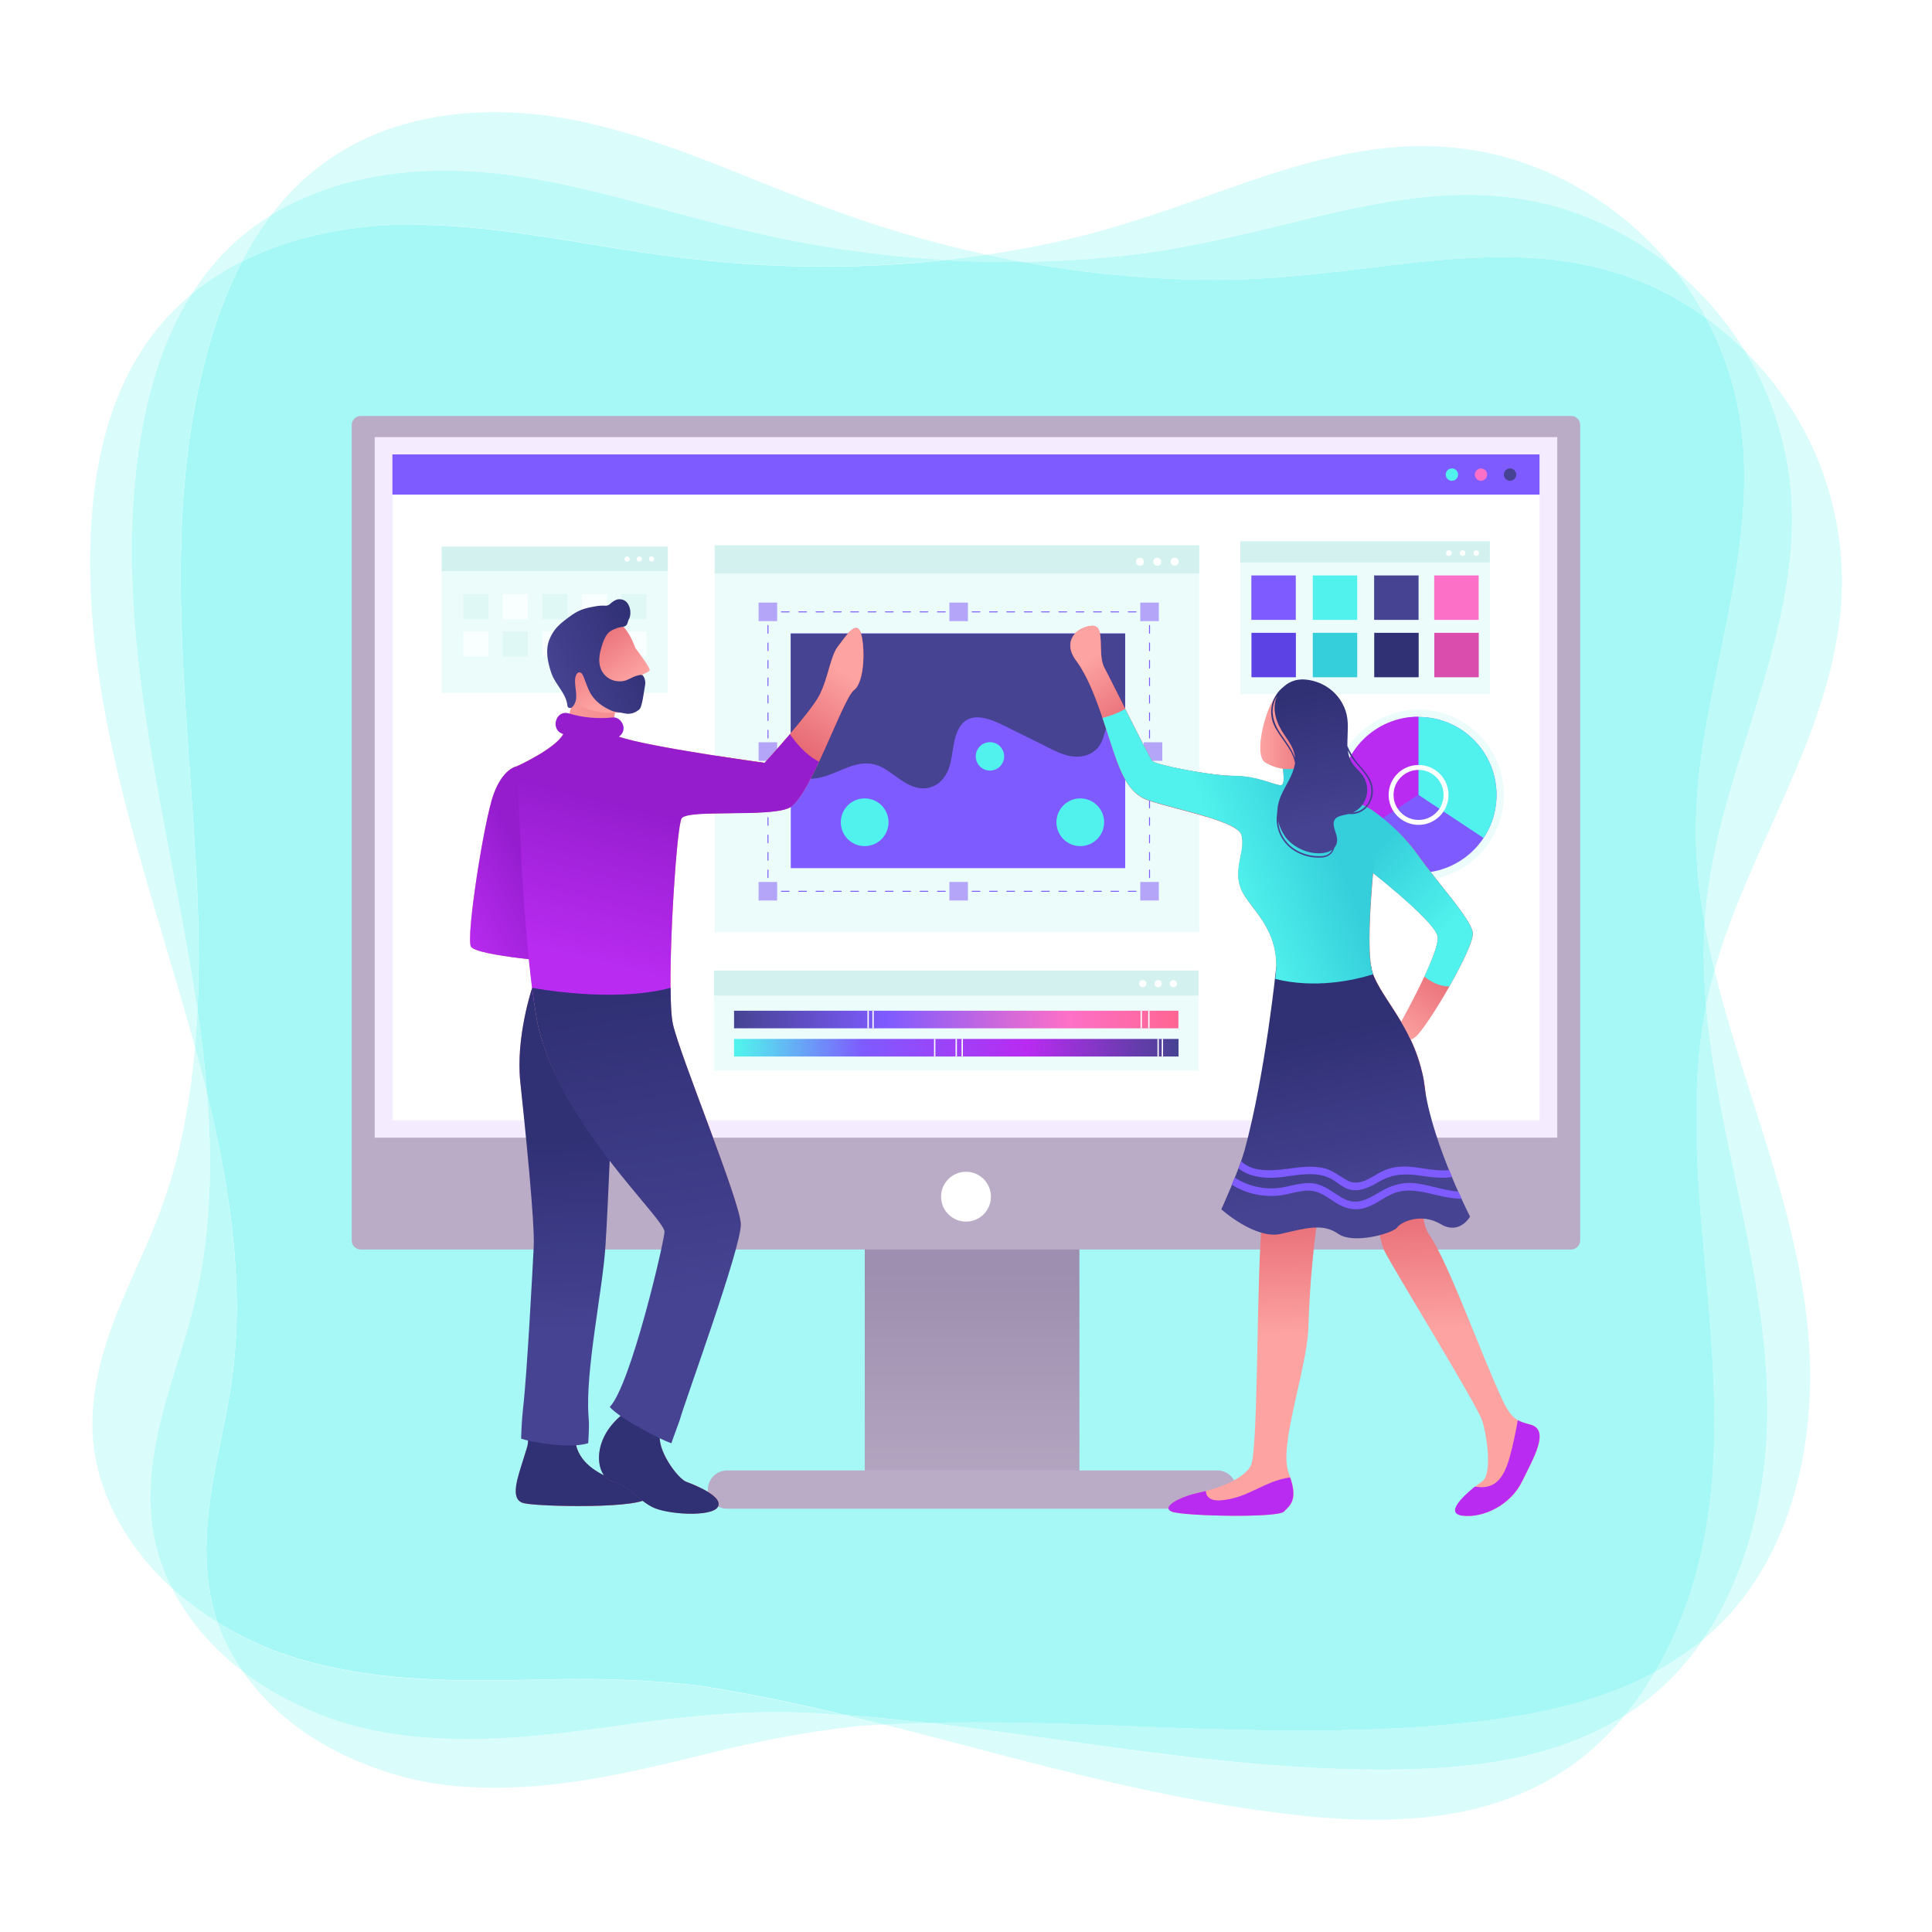 <svg version="1.1" id="Layer_1" xmlns="http://www.w3.org/2000/svg" x="0" y="0" width="2000" height="2000" xml:space="preserve"><style>.st0{fill:#fff}.st1{fill:#dafcfb}.st2{fill:#bdfaf8}.st7{fill:#7e5bff}.st8{fill:#ebfcfb}.st9{fill:#51f2ed}.st10{fill:#464392}.st13{fill:#303075}.st14{fill:#fc70c7}.st16{fill:#d3f2ef}.st18{fill:#b92bf1}.st21{fill:#dff7f5}.st22{fill:#f8fffe}</style><path class="st0" d="M0 0h2000v2000H0z"/><path class="st1" d="M1763.1 1697.3c-15.6 13.1-32.4 24.2-49.9 33.6-9.3 15.8-19.7 30.9-31.2 45 8.6-5.4 17-11.4 25.1-17.8 21.8-17.5 40.4-38.1 56-60.8M178 1644c10.7 20.9 24.7 40.2 40.7 57.1 10.1 10.7 21.1 20.4 32.7 29.3-11-15.7-20-32.8-26.2-50.9-16.7-10.5-32.6-22.3-47.2-35.5M1732.3 278c12.8 16 24.1 33.2 33.8 51.2 14.3 10.4 27.9 21.9 40.4 34.4-13.9-22.8-30.5-44-49.8-63.3-7.8-7.9-15.9-15.3-24.4-22.3M280.9 222.5c-14.3 8.8-27.7 19-40.3 30.7-16.4 15.3-30.2 32.5-42 51 16-13.2 33.4-24.3 51.9-33.5 8.9-17 18.9-33.2 30.4-48.2m-29.5 1507.9c11.8 16.9 25.9 32.1 41.4 45.5 34.4 29.6 75.9 49.6 119.3 62 32.3 9.2 66.1 12.8 99.9 12.8 18.7 0 37.4-1.1 55.9-3 57.2-5.9 113.2-19.7 168.9-33.4 49.5-12.2 101.4-22.4 154-27.7 8-.5 16.1-1 24.1-1.4-13.2-3.3-26.4-6.5-39.7-9.7-20.8-1.5-41.7-2.7-62.7-3.5H811c-52.3 0-104.5 5-154.5 12-56.8 8-113.9 16.1-171.4 16.2h-.8c-51.7 0-104.8-6.3-153.1-25.5-28.4-11.2-55.5-25.9-79.8-44.3m1523.4-726c-3.3 12.1-6.2 24.4-8.7 36.8 3.7 43.3 11.3 85.8 19.9 128.7 22.5 112 52.8 226.4 40.9 341.6-6.7 64.9-26.7 131.4-63.9 185.8 5.6-4.6 11-9.5 16.3-14.7 67.9-66.3 94.4-164.9 94.5-257.4.2-115.8-41.4-226.6-75.1-335.7-8.7-28.3-17-56.6-23.9-85.1M198.7 304.2c-10.6 8.7-20.6 18.4-29.8 28.9-65.6 75.2-78.7 181.6-75 277.6 3.9 102.7 29.6 203.3 57.9 301.5 14.1 49 29.2 97.7 43.1 146.7 2.4 8.6 4.8 17 7.1 25.3 1.1-12.9 2-25.9 2.6-38.9-3.2-22-7-44.1-11.1-67.4-8.9-50.2-19-100.2-28.1-150.3-18.3-100.6-33.6-203.3-27.2-305.8 4.5-74.3 19.9-153.9 60.5-217.6m1273.3-153c-17.4 0-34.8 1.3-52.1 3.8-56.7 8.1-111.3 26.9-165 46.1-51.2 18.3-104.2 36.6-156 48.2-25.6 5.8-51.5 10.5-77.6 14.4 12.3 2.7 24.6 5.1 37 7.4 38.8-.5 77.7-3 116.1-7.6 52.7-6.4 107.3-19.2 160.1-32.3 55.4-13.7 111.6-26.9 168.8-29.2 5.2-.2 10.4-.3 15.7-.3 44.1 0 87.8 7.7 128.6 24.9 30.6 12.9 59.2 30.2 84.7 51.3-14.8-18.5-31.7-35.5-50.4-50.8-34.3-28-73.7-49.2-116-62.2-30.6-9.4-62.2-13.7-93.9-13.7"/><path class="st2" d="M225.2 1679.5c6.2 18.1 15.2 35.2 26.2 50.9 24.2 18.5 51.4 33.1 79.7 44.4 48.3 19.2 101.4 25.5 153.1 25.5h.8c57.5-.1 114.6-8.2 171.4-16.2 50-7 102.2-12 154.5-12h1.5c20.9.7 41.8 1.9 62.7 3.5-50.2-11.9-100.8-22.5-152-30.5-41.5-5-83.4-6.8-124.3-6.8-10.8 0-21.5.1-32.1.4-23 .5-46.1 1-69.2 1-34.4 0-68.8-1.1-103-5.2-51.6-6.1-103.9-18.6-149.9-43.5-6.4-3.7-13-7.5-19.4-11.5m1540.9-638.3c-3.2 16.4-5.6 33.2-7.3 50.8-5.3 57-2.5 113 2.1 170 9.1 113.8 25.7 231.1.3 344-9.7 43-25.5 86.1-48.1 124.9 17.5-9.5 34.3-20.6 49.9-33.6 37.2-54.4 57.2-120.9 63.9-185.8 11.8-115.2-18.4-229.6-40.9-341.6-8.6-42.9-16.1-85.4-19.9-128.7M250.5 270.6c-18.4 9.3-35.9 20.4-51.9 33.5-40.6 63.8-55.9 143.3-60.6 217.7-6.4 102.6 8.9 205.2 27.2 305.8 9.1 50.2 19.2 100.1 28.1 150.3 4.1 23.3 7.9 45.4 11.1 67.4.2-4.5.4-9 .5-13.5 1.7-50.8 0-96.8-2.9-148.5-2.9-50.9-7-101.7-10.1-152.6-6.3-102.1-9.4-205.8 9.1-306.9 9.5-51.7 24.6-105.4 49.5-153.2M1519 201.7c-5.2 0-10.4.1-15.7.3-57.2 2.3-113.4 15.6-168.8 29.2-52.8 13-107.4 25.9-160.1 32.3-38.5 4.6-77.3 7.1-116.1 7.6 66.1 12.1 133.6 18.6 200.7 18.6h1.6c53.1-.1 108.8-6.4 162.8-13.1 43.8-5.4 87.9-10.5 132.1-10.5 13 0 26 .4 39 1.5 49.3 3.8 97.3 17 140.4 41.5 10.8 6.1 21.2 12.8 31.2 20.1-9.6-18-20.9-35.1-33.8-51.2-25.6-21.1-54.1-38.4-84.7-51.3-40.8-17.3-84.5-25-128.6-25"/><path class="st1" d="M1681.9 1775.9c-73.9 46.7-163.7 56.1-250.5 56.1h-8.1c-107.7-.7-214.3-14.8-320.8-29.9-47.2-6.7-94.6-13.3-142.2-18.6-15.1.4-30.2.9-45.3 1.6 31 7.8 61.9 15.9 92.6 24 104 27.5 208.2 54.1 315.1 67.5 33.4 4.2 67.4 7.2 101.3 7.2 66.1 0 131.4-11.3 189.2-47.1 26.3-16.3 49.2-37.1 68.7-60.8m-1480-691.6c-2.8 31.8-7.3 63.5-14.1 94.8-4.9 22.7-10.8 43.7-19.3 67.6-9 25.5-20.3 50.2-31.3 74.9-22.8 51-43.4 103.4-41.4 160.3 1.6 44.4 19.7 87.3 46.1 122.6 10.7 14.4 22.9 27.6 36.1 39.6-9.5-18.6-16.3-38.6-19.5-59.3-8.7-56.2 5.5-110.7 22.2-164 8.1-25.8 16.3-51.6 22.3-78 5.6-24.7 9-46.3 11.2-69.4 4.5-47 3.9-94.4.3-141.4-4-15.9-8.2-31.6-12.6-47.7m1655.4-490.1v-1.4 1.4m-50.8-230.7c33.3 54.6 50.5 117.9 48.5 183.2-3.1 104-45.6 200.5-71.7 299.8-10 37.8-16.3 73-18.6 110.1 2.9 16.1 6.3 32.1 10.2 47.9 5.8-21.2 13-42.1 21.6-63.9 37.6-95.5 91.3-186.3 106.6-289.2 13.6-91.6-11.3-183.6-68.5-256.4-8.8-11.1-18.1-21.6-28.1-31.5M512 116.1c-63.1 0-125.8 15.2-177.4 53.2-20.7 15.2-38.5 33.2-53.7 53.2 53-32.7 116.4-45.9 179.2-45.9 18.6 0 37.2 1.2 55.4 3.3 56.2 6.7 110.8 20.8 165.3 35.7 54.1 14.8 108.2 28.7 163.5 38.3 43.8 7.6 88.4 12.8 133.3 15.4 14.6-1.6 29.1-3.4 43.6-5.6-29.5-6.4-58.6-13.9-87.2-22.4-53.8-16-105.9-36.3-157.9-57.3-52.4-21.2-104.9-41.6-159.9-54.9-33.6-8.2-69-13-104.2-13"/><path class="st2" d="M1713.2 1730.9c-63.1 34.1-136.8 47-208.6 53.8-52.3 5-104.7 6.7-157.1 6.7-55 0-110-1.9-165.1-4.1-57.5-2.3-115.2-4.4-173.2-4.4-16.3 0-32.6.2-48.9.5 47.7 5.4 95.1 12 142.2 18.6 106.5 15 213.1 29.2 320.8 29.9h8.1c86.7 0 176.5-9.4 250.5-56.1 11.6-13.9 22-29 31.3-44.9M214.4 1131.8c3.7 47.1 4.3 94.4-.3 141.4-2.2 23.1-5.6 44.7-11.2 69.4-6 26.4-14.2 52.2-22.3 78-16.6 53.3-30.9 107.8-22.2 164 3.2 20.7 10 40.6 19.5 59.3 14.6 13.2 30.5 25 47.2 35.5-1.5-4.4-2.8-8.8-4-13.3-14.3-55-5.6-110.7 5.5-165.4 5.4-26.5 11-53 14.3-79.9 3.1-25.2 4.3-47 4.1-70.2-.3-49.5-6.1-98.7-15.2-147.3-4.5-24.7-9.7-48.1-15.4-71.5m1532.8-716.4s.2.7.3 1.3c-.3-1-.3-1.3-.3-1.3m18.9-86.3c21.8 40.8 35.1 86 38.5 133.3 7.4 103.8-25.2 204.1-41.2 305.5-8.5 53.9-10.6 101.9-3.7 156.1 1.4 10.9 3.1 21.8 5 32.5 2.3-37.1 8.7-72.2 18.6-110.1 26.1-99.2 68.7-195.8 71.7-299.8 1.9-65.3-15.3-128.6-48.5-183.2-12.6-12.4-26.1-23.9-40.4-34.3m-1306-152.5c-62.7 0-126.2 13.2-179.2 45.9-11.5 15.1-21.6 31.2-30.4 48.1 53.7-27 115.8-38.2 175.7-38.2 2.9 0 5.8 0 8.7.1 56.6 1 112.3 9.5 168 18.8 55.3 9.2 110.6 17.7 166.6 21.6 27.7 2 55.6 2.9 83.5 2.9 41.5 0 83.1-2.2 124.6-6.7-44.9-2.6-89.5-7.8-133.3-15.4-55.3-9.6-109.4-23.5-163.5-38.3-54.5-14.9-109.1-28.9-165.3-35.7-18.2-1.9-36.7-3.1-55.4-3.1"/><path class="st2" d="M875.3 1775.5c13.3 3.2 26.5 6.4 39.7 9.7 15.1-.8 30.2-1.3 45.3-1.6-28.3-3.3-56.6-6-85-8.1m-670.8-730.1c-.6 13-1.5 25.9-2.6 38.9 4.4 16.1 8.6 31.8 12.5 47.5-.2-2.2-.4-4.4-.5-6.6-2.4-27.6-5.6-53.6-9.4-79.8m1560.2-88.9c-.9 14.6-1.2 29.4-.8 44.8.3 13.4 1.1 26.7 2.3 39.9 2.4-12.5 5.3-24.7 8.7-36.8-3.9-15.8-7.4-31.8-10.2-47.9m38-462.5l.2 1.4c-.2-1-.2-1.4-.2-1.4m-781.5-230.3c-14.5 2.1-29 4-43.6 5.6 22.1 1.3 44.3 1.9 66.5 1.9 4.7 0 9.4 0 14.1-.1-12.3-2.3-24.7-4.7-37-7.4"/><path d="M1802.8 495.4c-.1-.6-.2-1.4-.2-1.4.1 0 .1.4.2 1.4m-55.3-78.7c-.1-.6-.3-1.3-.3-1.3s0 .3.3 1.3M426.3 232.4c-59.9 0-122.1 11.2-175.7 38.2-24.9 47.7-40 101.5-49.5 153.4-18.5 101.1-15.4 204.8-9.1 306.9 3.1 50.9 7.2 101.7 10.1 152.6 3 51.7 4.7 97.7 2.9 148.5-.2 4.5-.3 9-.5 13.5 3.9 26.2 7 52.2 9.3 79.7.2 2.2.4 4.4.5 6.6 5.8 23.4 11 46.8 15.6 71.5 9.1 48.6 14.9 97.8 15.2 147.3.1 23.2-1.1 45.1-4.1 70.2-3.3 26.9-8.9 53.4-14.3 79.9-11.2 54.8-19.8 110.4-5.5 165.4 1.2 4.5 2.5 8.9 4 13.3 6.4 4 13 7.8 19.6 11.4 45.9 24.9 98.3 37.4 149.9 43.5 34.2 4 68.6 5.2 103 5.2 23.1 0 46.2-.5 69.2-1 10.6-.2 21.3-.4 32.1-.4 40.9 0 82.7 1.8 124.3 6.8 51.3 7.9 101.9 18.6 152 30.5 28.4 2.1 56.7 4.9 85 8.1 16.3-.4 32.6-.5 48.9-.5 58 0 115.7 2.1 173.2 4.4 55 2.2 110.1 4.1 165.1 4.1 52.4 0 104.8-1.7 157.1-6.7 71.8-6.8 145.5-19.8 208.6-53.8 22.6-38.7 38.5-81.8 48.1-124.9 25.3-113 8.8-230.2-.3-344-4.6-57-7.4-113-2.1-170 1.6-17.6 4.1-34.4 7.3-50.8-1.1-13.2-1.9-26.5-2.3-39.9-.4-15.4-.1-30.3.8-44.8-1.9-10.7-3.6-21.6-5-32.5-6.9-54.2-4.8-102.2 3.7-156.1 16-101.4 48.6-201.7 41.2-305.5-3.4-47.3-16.7-92.6-38.5-133.3-10-7.3-20.5-14-31.2-20.1-43.1-24.5-91-37.7-140.4-41.5-13-1-26-1.5-39-1.5-44.2 0-88.3 5.1-132.1 10.5-54 6.7-109.7 13-162.8 13.1h-1.6c-67.2 0-134.7-6.5-200.7-18.6-4.7.1-9.4.1-14.1.1-22.2 0-44.4-.7-66.5-1.9-41.4 4.5-83.1 6.7-124.6 6.7-28 0-55.9-1-83.5-2.9-56-4-111.2-12.4-166.6-21.6-55.7-9.3-111.5-17.8-168-18.8-2.9-.2-5.8-.3-8.7-.3" fill="#a6f8f6"/><linearGradient id="SVGID_1_" gradientUnits="userSpaceOnUse" x1="1006.368" y1="1594.147" x2="1006.368" y2="1316.591"><stop offset="0" stop-color="#baacc6"/><stop offset="1" stop-color="#9e8eaf"/></linearGradient><path fill="url(#SVGID_1_)" d="M895.2 1277.3h222.2v255.9H895.2z"/><path d="M1260.2 1522.2H752.6c-10.9 0-19.8 8.9-19.8 19.8s8.9 19.8 19.8 19.8h507.6c10.9 0 19.8-8.9 19.8-19.8-.1-10.9-8.9-19.8-19.8-19.8zm366.3-1091.6h-1253c-5.2 0-9.4 4.2-9.4 9.4v844.1c0 5.2 4.2 9.4 9.4 9.4h1252.9c5.2 0 9.4-4.2 9.4-9.4V440c.1-5.2-4.1-9.4-9.3-9.4z" fill="#baacc6"/><path fill="#f4ebff" d="M387.9 452.5h1224.2v725.2H387.9z"/><path class="st0" d="M406.2 470.4h1187.5v689.3H406.2z"/><circle class="st0" cx="1000" cy="1238.8" r="25.8"/><path class="st7" d="M406.2 470.4h1187.5V512H406.2z"/><path class="st8" d="M1284 560.4h258.3v158.2H1284z"/><path class="st7" d="M1295.4 595.7h46v46h-46z"/><path class="st9" d="M1359 595.7h46v46h-46z"/><path class="st10" d="M1422.5 595.7h46v46h-46z"/><path fill="#5c41e5" d="M1295.5 655.1h46v46h-46z"/><path fill="#35cfdb" d="M1359 655.1h46v46h-46z"/><path class="st13" d="M1422.6 655.1h46v46h-46z"/><path class="st14" d="M1484.7 595.7h46v46h-46z"/><path fill="#db4dac" d="M1484.8 655.1h46v46h-46z"/><path class="st16" d="M1284 560.4h258.3v21.9H1284z"/><circle class="st0" cx="1499.9" cy="572.5" r="2.9"/><circle class="st0" cx="1514.1" cy="572.5" r="2.9"/><circle class="st0" cx="1528.2" cy="572.5" r="2.9"/><path class="st8" d="M739.9 564.6h501.5v400.5H739.9z"/><path class="st16" d="M739.9 564.6h501.5v29.1H739.9z"/><circle class="st0" cx="1180" cy="581.5" r="4.1"/><circle class="st0" cx="1198" cy="581.5" r="4.1"/><circle class="st0" cx="1216" cy="581.5" r="4.1"/><path class="st7" d="M818.6 655.7h346.2v243H818.6z"/><path class="st10" d="M818.6 798.9c6.9 5.3 15.3 8.2 25.8 6.9 18.9-2.4 35.8-16.8 55.3-15.4 19 1.4 30.8 20.3 48.9 24.8 14.8 3.6 26.9-4 32.7-17.5 6.1-14.2 3.9-31.3 12-44.7 12.7-20.8 39-5.3 54.8 2.5 8.8 4.3 17.5 8.7 26.3 13 9.2 4.5 18.3 9.8 28.2 12.9 14.6 4.5 30.8 1.4 37.7-13.4 2.7-5.7 3.7-12 6.1-17.8 3.6-8.8 10.1-11.7 18.3-13.6v-80.7H818.6v143z"/><circle class="st9" cx="895.1" cy="851.2" r="24.7"/><circle class="st9" cx="1024.8" cy="783" r="14.7"/><circle class="st9" cx="1118.3" cy="851.2" r="24.7"/><path class="st7" d="M1190 923.2h-4c-.3 0-.5-.2-.5-.5s.2-.5.5-.5h3.5v-3.5c0-.3.2-.5.5-.5s.5.2.5.5v4c0 .2-.3.5-.5.5zm-14 0h-8c-.3 0-.5-.2-.5-.5s.2-.5.5-.5h8c.3 0 .5.2.5.5s-.2.5-.5.5zm-18 0h-8c-.3 0-.5-.2-.5-.5s.2-.5.5-.5h8c.3 0 .5.2.5.5s-.2.5-.5.5zm-17.9 0h-8c-.3 0-.5-.2-.5-.5s.2-.5.5-.5h8c.3 0 .5.2.5.5s-.2.5-.5.5zm-18 0h-8c-.3 0-.5-.2-.5-.5s.2-.5.5-.5h8c.3 0 .5.2.5.5s-.2.5-.5.5zm-17.9 0h-8c-.3 0-.5-.2-.5-.5s.2-.5.5-.5h8c.3 0 .5.2.5.5s-.3.5-.5.5zm-18 0h-8c-.3 0-.5-.2-.5-.5s.2-.5.5-.5h8c.3 0 .5.2.5.5s-.2.5-.5.5zm-17.9 0h-8c-.3 0-.5-.2-.5-.5s.2-.5.5-.5h8c.3 0 .5.2.5.5s-.3.5-.5.5zm-18 0h-8c-.3 0-.5-.2-.5-.5s.2-.5.5-.5h8c.3 0 .5.2.5.5s-.2.5-.5.5zm-17.9 0h-8c-.3 0-.5-.2-.5-.5s.2-.5.5-.5h8c.3 0 .5.2.5.5s-.3.5-.5.5zm-18 0h-8c-.3 0-.5-.2-.5-.5s.2-.5.5-.5h8c.3 0 .5.2.5.5s-.2.5-.5.5zm-18 0h-8c-.3 0-.5-.2-.5-.5s.2-.5.5-.5h8c.3 0 .5.2.5.5s-.2.5-.5.5zm-17.9 0h-8c-.3 0-.5-.2-.5-.5s.2-.5.5-.5h8c.3 0 .5.2.5.5s-.2.5-.5.5zm-18 0h-8c-.3 0-.5-.2-.5-.5s.2-.5.5-.5h8c.3 0 .5.2.5.5s-.2.5-.5.5zm-17.9 0h-8c-.3 0-.5-.2-.5-.5s.2-.5.5-.5h8c.3 0 .5.2.5.5s-.2.5-.5.5zm-18 0h-8c-.3 0-.5-.2-.5-.5s.2-.5.5-.5h8c.3 0 .5.2.5.5s-.2.5-.5.5zm-17.9 0h-8c-.3 0-.5-.2-.5-.5s.2-.5.5-.5h8c.3 0 .5.2.5.5s-.2.5-.5.5zm-18 0h-8c-.3 0-.5-.2-.5-.5s.2-.5.5-.5h8c.3 0 .5.2.5.5s-.2.5-.5.5zm-17.9 0h-8c-.3 0-.5-.2-.5-.5s.2-.5.5-.5h8c.3 0 .5.2.5.5s-.3.5-.5.5zm-18 0h-8c-.3 0-.5-.2-.5-.5s.2-.5.5-.5h8c.3 0 .5.2.5.5s-.2.5-.5.5zm-17.9 0h-8c-.3 0-.5-.2-.5-.5s.2-.5.5-.5h8c.3 0 .5.2.5.5s-.3.5-.5.5zm-18 0h-8c-.3 0-.5-.2-.5-.5s.2-.5.5-.5h8c.3 0 .5.2.5.5s-.2.5-.5.5zm-17.9 0h-4c-.3 0-.5-.2-.5-.5v-4c0-.3.2-.5.5-.5s.5.2.5.5v3.5h3.5c.3 0 .5.2.5.5s-.3.5-.5.5zm-4-14.1c-.3 0-.5-.2-.5-.5v-8c0-.3.2-.5.5-.5s.5.2.5.5v8c0 .3-.3.5-.5.5zm0-18.1c-.3 0-.5-.2-.5-.5v-8c0-.3.2-.5.5-.5s.5.2.5.5v8c0 .3-.3.5-.5.5zm0-18c-.3 0-.5-.2-.5-.5v-8c0-.3.2-.5.5-.5s.5.2.5.5v8c0 .2-.3.5-.5.5zm0-18.1c-.3 0-.5-.2-.5-.5v-8c0-.3.2-.5.5-.5s.5.2.5.5v8c0 .3-.3.5-.5.5zm0-18.1c-.3 0-.5-.2-.5-.5v-8c0-.3.2-.5.5-.5s.5.2.5.5v8c0 .3-.3.5-.5.5zm0-18.1c-.3 0-.5-.2-.5-.5v-8c0-.3.2-.5.5-.5s.5.2.5.5v8c0 .3-.3.5-.5.5zm0-18.1c-.3 0-.5-.2-.5-.5v-8c0-.3.2-.5.5-.5s.5.2.5.5v8c0 .3-.3.5-.5.5zm0-18c-.3 0-.5-.2-.5-.5v-8c0-.3.2-.5.5-.5s.5.2.5.5v8c0 .2-.3.5-.5.5zm0-18.1c-.3 0-.5-.2-.5-.5v-8c0-.3.2-.5.5-.5s.5.2.5.5v8c0 .3-.3.5-.5.5zm0-18.1c-.3 0-.5-.2-.5-.5v-8c0-.3.2-.5.5-.5s.5.2.5.5v8c0 .3-.3.5-.5.5zm0-18.1c-.3 0-.5-.2-.5-.5v-8c0-.3.2-.5.5-.5s.5.2.5.5v8c0 .3-.3.5-.5.5zm0-18c-.3 0-.5-.2-.5-.5v-8c0-.3.2-.5.5-.5s.5.2.5.5v8c0 .2-.3.5-.5.5zm0-18.1c-.3 0-.5-.2-.5-.5v-8c0-.3.2-.5.5-.5s.5.2.5.5v8c0 .3-.3.5-.5.5zm0-18.1c-.3 0-.5-.2-.5-.5v-8c0-.3.2-.5.5-.5s.5.2.5.5v8c0 .3-.3.5-.5.5zm0-18.1c-.3 0-.5-.2-.5-.5v-8c0-.3.2-.5.5-.5s.5.2.5.5v8c0 .3-.3.5-.5.5zm0-18.1c-.3 0-.5-.2-.5-.5v-4c0-.3.2-.5.5-.5h4c.3 0 .5.2.5.5s-.2.5-.5.5h-3.5v3.5c0 .3-.3.5-.5.5zm381-4h-8c-.3 0-.5-.2-.5-.5s.2-.5.5-.5h8c.3 0 .5.2.5.5s-.2.5-.5.5zm-18 0h-8c-.3 0-.5-.2-.5-.5s.2-.5.5-.5h8c.3 0 .5.2.5.5s-.2.5-.5.5zm-17.9 0h-8c-.3 0-.5-.2-.5-.5s.2-.5.5-.5h8c.3 0 .5.2.5.5s-.2.5-.5.5zm-18 0h-8c-.3 0-.5-.2-.5-.5s.2-.5.5-.5h8c.3 0 .5.2.5.5s-.2.5-.5.5zm-17.9 0h-8c-.3 0-.5-.2-.5-.5s.2-.5.5-.5h8c.3 0 .5.2.5.5s-.3.5-.5.5zm-18 0h-8c-.3 0-.5-.2-.5-.5s.2-.5.5-.5h8c.3 0 .5.2.5.5s-.2.5-.5.5zm-17.9 0h-8c-.3 0-.5-.2-.5-.5s.2-.5.5-.5h8c.3 0 .5.2.5.5s-.3.5-.5.5zm-18 0h-8c-.3 0-.5-.2-.5-.5s.2-.5.5-.5h8c.3 0 .5.2.5.5s-.2.5-.5.5zm-17.9 0h-8c-.3 0-.5-.2-.5-.5s.2-.5.5-.5h8c.3 0 .5.2.5.5s-.3.5-.5.5zm-18 0h-8c-.3 0-.5-.2-.5-.5s.2-.5.5-.5h8c.3 0 .5.2.5.5s-.2.5-.5.5zm-18 0h-8c-.3 0-.5-.2-.5-.5s.2-.5.5-.5h8c.3 0 .5.2.5.5s-.2.5-.5.5zm-17.9 0h-8c-.3 0-.5-.2-.5-.5s.2-.5.5-.5h8c.3 0 .5.2.5.5s-.2.5-.5.5zm-18 0h-8c-.3 0-.5-.2-.5-.5s.2-.5.5-.5h8c.3 0 .5.2.5.5s-.2.5-.5.5zm-17.9 0h-8c-.3 0-.5-.2-.5-.5s.2-.5.5-.5h8c.3 0 .5.2.5.5s-.2.5-.5.5zm-18 0h-8c-.3 0-.5-.2-.5-.5s.2-.5.5-.5h8c.3 0 .5.2.5.5s-.2.5-.5.5zm-17.9 0h-8c-.3 0-.5-.2-.5-.5s.2-.5.5-.5h8c.3 0 .5.2.5.5s-.2.5-.5.5zm-18 0h-8c-.3 0-.5-.2-.5-.5s.2-.5.5-.5h8c.3 0 .5.2.5.5s-.2.5-.5.5zm-17.9 0h-8c-.3 0-.5-.2-.5-.5s.2-.5.5-.5h8c.3 0 .5.2.5.5s-.3.5-.5.5zm-18 0h-8c-.3 0-.5-.2-.5-.5s.2-.5.5-.5h8c.3 0 .5.2.5.5s-.2.5-.5.5zm-17.9 0h-8c-.3 0-.5-.2-.5-.5s.2-.5.5-.5h8c.3 0 .5.2.5.5s-.3.5-.5.5zm-18 0h-8c-.3 0-.5-.2-.5-.5s.2-.5.5-.5h8c.3 0 .5.2.5.5s-.2.5-.5.5zm373.1 4c-.3 0-.5-.2-.5-.5v-3.5h-3.5c-.3 0-.5-.2-.5-.5s.2-.5.5-.5h4c.3 0 .5.2.5.5v4c0 .3-.3.5-.5.5zm0 271.2c-.3 0-.5-.2-.5-.5v-8c0-.3.2-.5.5-.5s.5.2.5.5v8c0 .3-.3.5-.5.5zm0-18.1c-.3 0-.5-.2-.5-.5v-8c0-.3.2-.5.5-.5s.5.2.5.5v8c0 .3-.3.5-.5.5zm0-18c-.3 0-.5-.2-.5-.5v-8c0-.3.2-.5.5-.5s.5.2.5.5v8c0 .2-.3.5-.5.5zm0-18.1c-.3 0-.5-.2-.5-.5v-8c0-.3.2-.5.5-.5s.5.2.5.5v8c0 .3-.3.5-.5.5zm0-18.1c-.3 0-.5-.2-.5-.5v-8c0-.3.2-.5.5-.5s.5.2.5.5v8c0 .3-.3.5-.5.5zm0-18.1c-.3 0-.5-.2-.5-.5v-8c0-.3.2-.5.5-.5s.5.2.5.5v8c0 .3-.3.5-.5.5zm0-18.1c-.3 0-.5-.2-.5-.5v-8c0-.3.2-.5.5-.5s.5.2.5.5v8c0 .3-.3.5-.5.5zm0-18c-.3 0-.5-.2-.5-.5v-8c0-.3.2-.5.5-.5s.5.2.5.5v8c0 .2-.3.5-.5.5zm0-18.1c-.3 0-.5-.2-.5-.5v-8c0-.3.2-.5.5-.5s.5.2.5.5v8c0 .3-.3.5-.5.5zm0-18.1c-.3 0-.5-.2-.5-.5v-8c0-.3.2-.5.5-.5s.5.2.5.5v8c0 .3-.3.5-.5.5zm0-18.1c-.3 0-.5-.2-.5-.5v-8c0-.3.2-.5.5-.5s.5.2.5.5v8c0 .3-.3.5-.5.5zm0-18c-.3 0-.5-.2-.5-.5v-8c0-.3.2-.5.5-.5s.5.2.5.5v8c0 .2-.3.5-.5.5zm0-18.1c-.3 0-.5-.2-.5-.5v-8c0-.3.2-.5.5-.5s.5.2.5.5v8c0 .3-.3.5-.5.5zm0-18.1c-.3 0-.5-.2-.5-.5v-8c0-.3.2-.5.5-.5s.5.2.5.5v8c0 .3-.3.5-.5.5zm0-18.1c-.3 0-.5-.2-.5-.5v-8c0-.3.2-.5.5-.5s.5.2.5.5v8c0 .3-.3.5-.5.5z"/><path d="M785.3 623.8h19.2V643h-19.2zm0 289.2h19.2v19.2h-19.2zm197.5-289.2h19.2V643h-19.2zm0 289.2h19.2v19.2h-19.2zm197.6-289.2h19.2V643h-19.2zm0 289.2h19.2v19.2h-19.2zM785.3 768.4h19.2v19.2h-19.2zm398.7 0h19.2v19.2H1184z" fill="#b4a5f9"/><circle class="st8" cx="1468.5" cy="822.9" r="88.2"/><circle class="st7" cx="1468.5" cy="822.9" r="80.7"/><path class="st18" d="M1388 827.7c.1.9.1 1.8.2 2.7 0 .4.1.7.1 1.1.1 1.2.3 2.4.4 3.5 0 .2.1.4.1.7.2 1 .3 1.9.5 2.8.1.4.2.9.3 1.3.2.8.3 1.5.5 2.2.1.4.2.9.3 1.3.3 1.1.6 2.1.9 3.1.1.5.3.9.4 1.4.2.6.4 1.3.6 1.9.2.5.4 1.1.6 1.6.2.5.4 1.1.6 1.6.2.5.4 1.1.7 1.6.3.7.6 1.4 1 2.1.4.8.7 1.5 1.1 2.3l.6 1.2c.3.6.6 1.2 1 1.8.2.4.4.7.6 1.1.8 1.4 1.7 2.8 2.6 4.2l67.2-44.6v-80.7c-44.6 0-80.7 36.1-80.7 80.7 0 1.2 0 2.5.1 3.7.3.7.3 1.1.3 1.4z"/><path class="st9" d="M1535.8 867.5c8.5-12.8 13.4-28.1 13.4-44.6 0-44.6-36.1-80.7-80.7-80.7v80.7l67.3 44.6z"/><path class="st0" d="M1468.5 853.9c-17.1 0-31-13.9-31-31s13.9-31 31-31 31 13.9 31 31-13.9 31-31 31zm0-56.9c-14.3 0-25.9 11.6-25.9 25.9 0 14.3 11.6 25.9 25.9 25.9 14.3 0 25.9-11.6 25.9-25.9 0-14.3-11.6-25.9-25.9-25.9zm-685.6 241.3h1.4v18.2h-1.4zm8.1 0h1.4v18.2H791zm4.5 0h1.4v18.2h-1.4zm-18.6 29.1h1.4v18.2h-1.4z"/><path class="st8" d="M739.2 1004.7h501.5v103.6H739.2z"/><path class="st16" d="M739.2 1004.7h501.5v25.9H739.2z"/><circle class="st0" cx="1183" cy="1018.3" r="3.7"/><circle class="st0" cx="1198.9" cy="1018.3" r="3.7"/><circle class="st0" cx="1214.7" cy="1018.3" r="3.7"/><linearGradient id="SVGID_2_" gradientUnits="userSpaceOnUse" x1="759.906" y1="1055.436" x2="1219.954" y2="1055.436"><stop offset="0" stop-color="#464392"/><stop offset=".341" stop-color="#7e5bff"/><stop offset=".749" stop-color="#fc70c7"/><stop offset=".99" stop-color="#ff6695"/></linearGradient><path fill="url(#SVGID_2_)" d="M759.9 1046.3h460v18.2h-460z"/><linearGradient id="SVGID_3_" gradientUnits="userSpaceOnUse" x1="-5662.688" y1="3194.249" x2="-5202.641" y2="3194.249" gradientTransform="rotate(180 -2221.367 2139.424)"><stop offset="0" stop-color="#464392"/><stop offset=".341" stop-color="#b92bf1"/><stop offset=".711" stop-color="#7e5bff"/><stop offset=".99" stop-color="#51f2ed"/></linearGradient><path fill="url(#SVGID_3_)" d="M759.9 1075.5H1220v18.2H759.9z"/><path class="st0" d="M898 1046.3h1.4v18.2H898zm5.1 0h1.4v18.2h-1.4zm63.8 29.2h1.4v18.2h-1.4zm22.3 0h1.4v18.2h-1.4zm199.4-29.2h1.4v18.2h-1.4zm-7.9 0h1.4v18.2h-1.4zm21.9 29.2h1.4v18.2h-1.4zm-4.4 0h1.4v18.2h-1.4zm-202.8 0h1.4v18.2h-1.4z"/><path class="st8" d="M457.3 565.9h234v151.5h-234z"/><path class="st16" d="M457.3 565.9h234v25.3h-234z"/><circle class="st0" cx="649.2" cy="578.7" r="2.7"/><circle class="st0" cx="661.8" cy="578.7" r="2.7"/><circle class="st0" cx="674.5" cy="578.7" r="2.7"/><path class="st21" d="M479.5 615h26v26h-26z"/><path class="st22" d="M520.4 615h26v26h-26z"/><path class="st21" d="M561.4 615h26v26h-26z"/><path class="st22" d="M602.3 615h26v26h-26z"/><path class="st21" d="M643.2 615h26v26h-26z"/><path class="st22" d="M479.5 653.7h26v26h-26z"/><path class="st21" d="M520.4 653.7h26v26h-26z"/><path class="st22" d="M561.4 653.7h26v26h-26z"/><path class="st21" d="M602.3 653.7h26v26h-26z"/><path class="st22" d="M643.2 653.7h26v26h-26z"/><linearGradient id="SVGID_4_" gradientUnits="userSpaceOnUse" x1="1361.381" y1="1381.055" x2="1355.391" y2="1208.795"><stop offset="0" stop-color="#fda3a2"/><stop offset="1" stop-color="#e05865"/></linearGradient><path d="M1326.8 788.2s4.7 23 0 24.5c-4.7 1.6-24-9.4-49-9.4s-80.9-11.5-84.5-15.1c-3.7-3.7-42.3-82.4-50.1-97s2.1-44.4-13-43.3c-15.1 1-31.3 15.7-16.2 36s25.6 53.2 35.5 84c9.9 30.8 17.2 49 32.9 57.9 15.7 8.9 98.1 22.4 102.8 38.6s-8.9 35-.5 55.8c8.3 20.9 41.5 40.7 36 90.3-4.4 39.4-12.2 208.7-16 278.6s-2.8 213.9-9.8 228c-7 14.1-35.2 24.3-54 28.2-18.8 3.9-39.9 14.9-27.4 19.6s109 6.5 115.6 0 15.9-12.5 5-39.9c-11-27.4 18.8-107.2 20.3-150.3s3.7-62.9 6-85.6c2.3-22.7 20.9-155.5 33.4-160.2s29.5 145.6 38.9 165.1 96.3 159.7 101.7 176.9c5.5 17.2 10.2 55.6 0 62.6s-42.3 32.7-20.3 35.5c21.9 2.8 50.1-11.3 61.8-35.5 11.7-24.3 29-53.2 8.6-58.7-20.3-5.5-21.9-7-42.3-55.6s-46.2-117.4-62.6-140.9 2.3-85.3-3.9-147.1-42.3-92.4-54-122.1c-11.7-29.7 6.3-155 3.9-165.1-2.3-10.2-65-29-65-29l-6.3-43-27.5 16.2z" fill="url(#SVGID_4_)"/><linearGradient id="SVGID_5_" gradientUnits="userSpaceOnUse" x1="1392.037" y1="1034.665" x2="1458.299" y2="941.493"><stop offset="0" stop-color="#fda3a2"/><stop offset="1" stop-color="#e05865"/></linearGradient><path d="M1425.5 844s23 13.6 42.8 41.7 54.3 65.2 56.4 79.8c2.1 14.6-47.5 98.6-59.5 108s-23.5 0-23.5 0 50.1-87.1 46.4-104.4c-3.7-17.2-77.7-74.1-77.7-74.1l15.1-51z" fill="url(#SVGID_5_)"/><linearGradient id="SVGID_6_" gradientUnits="userSpaceOnUse" x1="1389.03" y1="1236.144" x2="1354.845" y2="1070.52"><stop offset="0" stop-color="#464392"/><stop offset="1" stop-color="#303075"/></linearGradient><path d="M1475.2 1128.5c-.2-2.1-.5-4.2-.8-6.2 0-.2 0-.3-.1-.5-.5-4.8-1.5-9.3-2.7-13.5-11.4-46.9-39.9-73.3-50.1-99.2-.9-2.3-1.7-5.3-2.2-8.7-28.8 6.6-69 3.9-98.1.4 0 0-11.2 110.6-32.7 189.5-5.9 21.5-24.2 61.6-24.2 61.6s35.2 31.6 61.8 25.4c26.6-6.3 43.7-11 59.3 0 15.7 11 56.3-.4 61-6.7s25.4-15.1 45-3.4 30.4-7.8 30.4-7.8-37.7-72.8-46.6-130.9z" fill="url(#SVGID_6_)"/><path class="st18" d="M1264.2 1553.1c-12 1-15.5-4.1-16-9.6-2.6.7-5.1 1.3-7.5 1.8-18.8 3.9-39.9 14.9-27.4 19.6s109.1 6.5 115.6 0c6.2-6.2 14.8-11.8 6.6-35.5-3.2.4-6.8 1.2-10.8 2.3-21.3 6.2-35.9 19.3-60.5 21.4zm320.1-78.3c-5.5-1.5-9.6-2.7-13.1-4.6-1.6 9.1-4.5 24.5-8.6 39-6.3 22.4-16 33.2-35.7 29.7-12.8 10.2-31.1 27.8-13.1 30.1 21.9 2.8 50.1-11.3 61.8-35.5 11.9-24.3 29.1-53.2 8.7-58.7z"/><linearGradient id="SVGID_7_" gradientUnits="userSpaceOnUse" x1="1492.891" y1="967.956" x2="1414.255" y2="889.534"><stop offset="0" stop-color="#51f2ed"/><stop offset="1" stop-color="#35cfdb"/></linearGradient><path d="M1488.1 969.2c1.4 6.6-5.1 23.4-13.6 41.7 6.2 5.1 15 10.2 25.8 10.3 13.6-23.9 25.3-48.4 24.3-55.7-2.1-14.6-36.5-51.7-56.4-79.8-19.8-28.2-45.6-45.4-45.6-45.4l-12.3 54.8s74.1 56.9 77.8 74.1z" fill="url(#SVGID_7_)"/><linearGradient id="SVGID_8_" gradientUnits="userSpaceOnUse" x1="1135.014" y1="677.348" x2="1193.308" y2="764.49"><stop offset="0" stop-color="#fda3a2"/><stop offset="1" stop-color="#e05865"/></linearGradient><path d="M1149.4 767.8c9.9 30.8 17.2 49 32.9 57.9 9.1 5.1 40.6 11.9 66.4 19.7l27.8-42.2c-25.6-.4-79.6-11.5-83.2-15.1-3.7-3.7-42.3-82.4-50.1-97-7.8-14.6 2.1-44.4-13-43.3-15.1 1-31.3 15.7-16.2 36 15.1 20.4 25.5 53.2 35.4 84z" fill="url(#SVGID_8_)"/><linearGradient id="SVGID_9_" gradientUnits="userSpaceOnUse" x1="1262.601" y1="883.308" x2="1366.894" y2="842.851"><stop offset="0" stop-color="#51f2ed"/><stop offset="1" stop-color="#35cfdb"/></linearGradient><path d="M1425.5 844c-1.7-7.4-35.3-19.3-53.5-25.3-.1 0-.2-.1-.3-.1-.2-.1-.4-.1-.7-.2-.4-.1-.7-.2-1.1-.4l-.9-.3c-.3-.1-.7-.2-1-.3-.2-.1-.4-.1-.6-.2-.4-.1-.8-.3-1.2-.4-.1 0-.3-.1-.4-.1l-.9-.3c-.1 0-.1 0-.2-.1-2.7-.8-4.3-1.3-4.3-1.3l-4-27.6c-3.8.1-19.3.5-29.6 1 .5 2.6 4.3 22.8-.1 24.2-1.2.4-3.2 0-6-.8-.2-.1-.5-.1-.8-.2-.4-.1-.8-.2-1.2-.4-.4-.1-.9-.3-1.4-.4-.2-.1-.3-.1-.5-.2-2-.6-4.3-1.3-6.7-2.1-.1 0-.1 0-.2-.1-8.6-2.6-19.7-5.3-32.2-5.3-25 0-80.9-11.5-84.5-15.1-2.1-2.1-15.7-28.9-28.4-54.1-8.4 4.8-17.1 7.7-23.5 9.3 2.8 8.1 5.4 16.3 8 24.4 9.9 30.8 17.2 49 32.9 57.9s98.1 22.4 102.8 38.6c4.7 16.2-8.9 35-.5 55.8 8.3 20.9 41.5 40.7 36 90.3-.1 1-.2 2.1-.3 3.2 40.6 10.1 79.9 1.8 101.2-4.8-11.5-30 6.4-154.5 4.1-164.6z" fill="url(#SVGID_9_)"/><linearGradient id="SVGID_10_" gradientUnits="userSpaceOnUse" x1="1304.58" y1="751.604" x2="1384.231" y2="751.604"><stop offset="0" stop-color="#fda3a2"/><stop offset="1" stop-color="#e05865"/></linearGradient><path d="M1364.4 711.1c-8.7-4.8-19.1-5.3-28.2-1.4-6.3 2.7-13.1 7-17.5 13.7-10 15.3-20.8 58.8-8.8 66 20.7 12.3 43.5 7.3 57.6-10.3 12.4-15.7 32-48.6-3.1-68z" fill="url(#SVGID_10_)"/><linearGradient id="SVGID_11_" gradientUnits="userSpaceOnUse" x1="1375.157" y1="852.251" x2="1347.493" y2="718.224"><stop offset="0" stop-color="#464392"/><stop offset="1" stop-color="#303075"/></linearGradient><path d="M1405.2 789.7c-4.3-5.3-7.8-11.2-10.4-17.4v-2.7c0-11.5 1.9-22.8-1.9-33.9-6.6-19.5-24.7-31.9-44.7-32.4-5.9.3-7.8 1.1-7.8 1.1-4.3 1.2-8.3 3.4-11.6 6.5-11.7 9.1-16.3 25-10.2 39.2 5.3 12.5 19.7 25.5 22 39.7-.1.6-.1 1.2-.3 1.8-2.1 11.5-9.4 21.1-14.1 31.7-2.3 5.2-3.6 10.5-3.9 15.6-.1 1.6-.2 3.2-.4 4.7-2 14.7 5.6 29.6 18.6 37.5 8.2 4.9 18 7.3 27.5 6.7 7.4-.4 11.7-4.4 13.3-10.2 2.1-2.5 3.2-5.8 2.8-9.7-.5-5-3.2-9.4-3.5-14.4-.5-9 8.9-9.2 15.5-10.8 3.6.2 7.2 0 10.7-1.4 9.2-3.8 14.7-13.3 14.4-23.2-.4-12.1-8.8-19.7-16-28.4zm-87.3-58.7c.7-3.8 2.1-7.4 4.1-10.5-5.9 13.5-.7 28.3 7.5 40.1 5.3 7.7 10.6 15.2 11.2 24.3-3-9-9.7-17.4-14.8-24.9-5.9-8.8-10-18.3-8-29zm58.3 152.5c-3.6 3.1-9.1 2.9-13.6 2.7-8.3-.5-16.5-3.1-23.3-7.8-9.5-6.5-15.5-17.2-16.1-28.4 1.2 5.4 3.5 10.5 6.8 15.4 0 .2.1.4.3.6.7.9 1.4 1.8 2.2 2.7.2.2.3.4.4.6.1.1.2.2.4.3 9.9 10.5 27.3 16.6 41.1 12.4 1.8-.6 3.5-1.4 4.9-2.4-.8 1.5-1.7 2.8-3.1 3.9zm37.1-48.5c-3.6 3.7-7.8 5.5-12.5 6 14.4-6.7 19.1-25.5 9.6-38.6-2.9-4-6.9-7.2-9.8-11.3-3.2-4.3-4.7-9.2-5.4-14.3 1.2 2.5 2.6 5 4.1 7.3 7 10.8 19 18.9 20.2 32.6.6 6.8-1.5 13.5-6.2 18.3z" fill="url(#SVGID_11_)"/><path class="st7" d="M1440.2 1236.4c12.8-6.1 26.6-4 39.9-.9 10.4 2.5 21.9 5.3 33 5.5-1.1-2.4-2.2-4.9-3.4-7.5-16.2-1.1-33.9-8.3-48.4-8.9-12.3-.5-22.7 3.3-33.2 9.5-11.6 6.8-22.7 13.8-36.2 7.2-9.6-4.7-17.6-12.5-28.1-15.4-12.5-3.4-24.6 1.4-36.8 3.4-17 2.9-34.6-1.1-48.9-10.3-1 2.5-2 4.9-3.1 7.3 7.4 4.7 15.7 8.1 24.4 10 8.9 1.9 18.1 2.3 27.1 1 12.2-1.8 25-7.5 37.3-3.2 9.5 3.4 17 10.8 26.1 14.8 8.2 3.6 16.7 3.9 25.2.8 9-3.3 16.6-9.3 25.1-13.3z"/><path class="st7" d="M1322.9 1218.9c12.9-1.2 25.8-4.3 38.8-3.2 7 .6 13.6 2.6 19.5 6.5 4.7 3.1 8.9 6.8 14.3 8.7 11.6 3.9 22.6-2.2 32.4-7.8 14.3-8.2 27.2-8.4 43.1-6 10.1 1.5 21.7 3 32.2 1.3-1-2.3-1.9-4.7-2.9-7.1-12.9 1.5-28-2.4-39.6-3.4-10.2-.9-20.2 0-29.5 4.5-11.6 5.6-23.7 16.8-37 9.3-8.6-4.8-15-10.7-25-12.7-9.9-2-20-1.2-29.9.1-16.5 2.2-41.7 6.3-54.4-7.1-.9 2.4-1.8 5-2.8 7.5 10.7 8.7 26.6 10.7 40.8 9.4z"/><linearGradient id="SVGID_12_" gradientUnits="userSpaceOnUse" x1="533.877" y1="1290.78" x2="671.633" y2="1290.78"><stop offset="0" stop-color="#fda3a2"/><stop offset="1" stop-color="#e05865"/></linearGradient><path d="M550.9 1022.6s-17.2 50.8-12.3 97.4c4.9 46.6 19 147 17.8 172.1s-8.2 139-9.3 174.6c-1.1 35.5 1.3 22.1-4.8 42.3s-15.3 43.5 0 47.2c15.3 3.7 125.6 6.1 129.2-6.7 3.7-12.9-69.8-12.9-76-57.6-6.1-44.7 22.7-153.7 25.7-200.9 3.1-47.2 12.9-161.1 12.9-161.1l-83.2-107.3z" fill="url(#SVGID_12_)"/><path class="st13" d="M542.3 1556.1c15.3 3.7 125.6 6.1 129.2-6.7 3.7-12.9-69.8-12.9-76-57.6-.2-1.5-.4-3.1-.5-4.8l-48.3-4c-.1 15.1.4 9.8-4.4 25.9-6.2 20.2-15.4 43.5 0 47.2z"/><linearGradient id="SVGID_13_" gradientUnits="userSpaceOnUse" x1="589.36" y1="1377.221" x2="582.019" y2="1177.498"><stop offset="0" stop-color="#464392"/><stop offset="1" stop-color="#303075"/></linearGradient><path d="M609.5 1482.6c.3-5.7.2-11.5-.3-17.2-3.3-46.7 14.6-130 17.5-174.6 3.1-47.2 7.4-161 7.4-161l-83.2-107.2s-17.2 50.9-12.3 97.4c4.9 46.6 15.2 145.7 13.9 170.8s-6.9 131.5-11 166.8c-1.6 14.3-1.9 27.8-2 31.7 11.3 3.9 50.4 10.7 69.4 4.7.1-.2.4-5.9.6-11.4z" fill="url(#SVGID_13_)"/><linearGradient id="SVGID_14_" gradientUnits="userSpaceOnUse" x1="534.907" y1="1108.59" x2="893.881" y2="1108.59"><stop offset="0" stop-color="#fda3a2"/><stop offset="1" stop-color="#e05865"/></linearGradient><path d="M639 727.9s-5.5 20.8-4.9 30.6c.6 9.8 157.4 31.2 157.4 31.2s47.8-52.1 57-70.4c9.2-18.4 11-39.8 19-50.2 8-10.4 18.4-27 23.3-14.7 4.9 12.3 4.9 51.5-6.7 60-11.6 8.6-45.9 112.1-67.4 121.9-21.4 9.8-105.4 1-111.1 10.8-5.7 9.8-16.3 180.5-9 213.2 7.4 32.7 69.4 182.9 70.2 206.6.8 23.7-77.9 196.7-83.3 216.4-4.6 16.6 18 47.4 27 50.6 9 3.3 39.2 15.5 32.7 26.1s-52.7 7.8-67.8 0c-15.1-7.8-24.2-22.1-41.3-26.5-17.1-4.5-23.2-42.4 10.3-69.3 22-17.7 45.9-176.4 46.5-188.4.8-14-118.4-118.4-135.8-224-12-72.7-16.1-178.7-16.1-178.7l-4.1-80s43.3-19.6 49-35.1c5.7-15.5 13-52.5 13-52.5l42.1 22.4z" fill="url(#SVGID_14_)"/><linearGradient id="SVGID_15_" gradientUnits="userSpaceOnUse" x1="858.45" y1="686.786" x2="795.482" y2="787.413"><stop offset="0" stop-color="#fda3a2"/><stop offset="1" stop-color="#e05865"/></linearGradient><path d="M867.5 669.1c-8 10.4-9.8 31.9-19 50.2-9.2 18.4-57 70.4-57 70.4s-21.8-3-49.2-7.2l-7.4 59.5c28.1-.8 67.9.6 81.7-5.7C838 826.5 872.3 723 884 714.4c11.6-8.6 11.6-47.8 6.7-60-4.8-12.2-15.2 4.3-23.2 14.7z" fill="url(#SVGID_15_)"/><linearGradient id="SVGID_16_" gradientUnits="userSpaceOnUse" x1="486.611" y1="894.951" x2="585.543" y2="894.951"><stop offset="0" stop-color="#fda3a2"/><stop offset="1" stop-color="#e05865"/></linearGradient><path d="M534.9 793.3s-14.3 2-24.1 29.4-28.6 147.4-23.3 157.2 98 16.7 98 16.7l-50.6-203.3z" fill="url(#SVGID_16_)"/><linearGradient id="SVGID_17_" gradientUnits="userSpaceOnUse" x1="463.867" y1="946.838" x2="550.847" y2="899.701"><stop offset="0" stop-color="#b92bf1"/><stop offset="1" stop-color="#951dce"/></linearGradient><path d="M534.9 793.3s-14.3 2-24.1 29.4-28.6 147.4-23.3 157.2 98 16.7 98 16.7l-50.6-203.3z" fill="url(#SVGID_17_)"/><linearGradient id="SVGID_18_" gradientUnits="userSpaceOnUse" x1="996.621" y1="2633.915" x2="976.771" y2="2543.356" gradientTransform="rotate(-22.883 -3920.156 2560.34)"><stop offset="0" stop-color="#fda3a2"/><stop offset="1" stop-color="#e05865"/></linearGradient><path d="M601.6 636.1s36.3-11.2 53.4 28c1 2.3 1.9 4.5 2.7 6.7 4 5.3 16.1 21.6 14.9 23.2-1.2 1.6-5.9 3.6-7.4 4.1 3 20.1-1 33-5.5 35.7-6.6 4.1-61.3 14.1-80.8-25.2-19.5-39.2-11.8-62.6 22.7-72.5z" fill="url(#SVGID_18_)"/><linearGradient id="SVGID_19_" gradientUnits="userSpaceOnUse" x1="941.851" y1="2601.336" x2="1043.048" y2="2601.336" gradientTransform="rotate(-22.883 -3920.156 2560.34)"><stop offset="0" stop-color="#464392"/><stop offset="1" stop-color="#303075"/></linearGradient><path d="M588.7 639c10-7.5 15.7-9.3 28.1-11.4 3.3-.6 6.5-.8 9.7-.6 1.7.1 3.5-.4 4.8-1.6 4-3.6 8.3-6.7 14.3-4.2 6.6 2.7 8.9 14 5.2 20.3-.3.5-.5 1-.6 1.6-1.7 7.2-4.7 4.8-11.2 7-5 1.7-9.2 3.8-11.9 8.6-2.6 4.4-4.1 9.7-5.4 14.7-2.8 10.6-1.7 22 8.1 28.5 4.3 2.9 9.7 3.9 14.9 3.2 5.2-.7 9.2-4.1 14.2-5.5 3.5-1 6.2-2 7.8 1.5 1.9 4.4 1.4 7.1.6 11.2-1.1 5.7-1.6 11.3-3.1 16.9-1.1 3.8-1.4 4.9-5 7.1-4.2 2.6-8.7 3.2-13.1 2.1-5.3-1.3-8.2-.7-13.2-2.8-8.7-3.7-16.6-9.3-21.5-17.6-3.1-5.3-4.7-11.1-7-16.7-.8-1.8-1.8-4.7-4-5.2-3-.8-4.6 3.5-4.9 5.8-1.5 10.1 4.9 21.1-2.9 29.9-1.5 1.7-5 1.6-5.2-1.2-1.3-13-12.3-21.6-16.4-33.2-4-11.2-6.7-24.3-2.3-35.3 4.6-11.2 10.6-16.1 20-23.1z" fill="url(#SVGID_19_)"/><linearGradient id="SVGID_20_" gradientUnits="userSpaceOnUse" x1="637.351" y1="1004.46" x2="679.223" y2="838.895"><stop offset="0" stop-color="#b92bf1"/><stop offset="1" stop-color="#951dce"/></linearGradient><path d="M817.8 760c-13.6 15.9-26.3 29.8-26.3 29.8s-121.2-16.6-150.9-27.2c2.9-1.9 4.9-4.9 4.9-8.9 0-5.5-5.1-11.6-11-11-15.6 1.6-30.8.3-45.8-4.2-13.6-4.1-19.4 17.2-5.9 21.3.1 0 .2.1.3.1-7.9 15.2-48.3 33.5-48.3 33.5l4.1 80s3.7 93.4 14 165h141.5c-2.2-56.8 6.2-182.7 11.1-191.1 5.7-9.8 89.6-1 111.1-10.8 9-4.1 20.3-24.8 31.2-48-14.5-7.5-24.9-20.8-30-28.5z" fill="url(#SVGID_20_)"/><path class="st13" d="M710.5 1534c-9-3.3-31.5-34-27-50.6 1.1-3.9 5-13.7 10.5-27.1l-37.1-14.2-.8.8c-3.9 10.6-7.9 18.3-11.9 21.4-33.5 27-27.4 64.8-10.3 69.3 17.1 4.5 26.2 18.8 41.3 26.5 15.1 7.8 61.3 10.6 67.8 0 6.7-10.6-23.5-22.8-32.5-26.1z"/><linearGradient id="SVGID_21_" gradientUnits="userSpaceOnUse" x1="689.352" y1="1342.904" x2="641.365" y2="1031.945"><stop offset="0" stop-color="#464392"/><stop offset="1" stop-color="#303075"/></linearGradient><path d="M694.1 1022.6c-59.6 16.1-143.2 0-143.2 0 1.3 10.2 2.7 20.1 4.2 29.4 17.4 105.6 133.6 209.3 132.8 223.3-.7 11.7-35 158.8-56.7 181.2 10.8 12.3 53.1 34 63.8 37.6.1-.9 8.4-23 8.6-23.9 5.4-19.7 64.1-179.5 63.3-203.1-.8-23.7-62.9-174-70.2-206.6-1.7-7.3-2.4-20.9-2.6-37.9z" fill="url(#SVGID_21_)"/><circle class="st9" cx="1503" cy="491.3" r="6.4"/><circle class="st14" cx="1533.1" cy="491.3" r="6.4"/><circle class="st10" cx="1563.2" cy="491.3" r="6.4"/></svg>